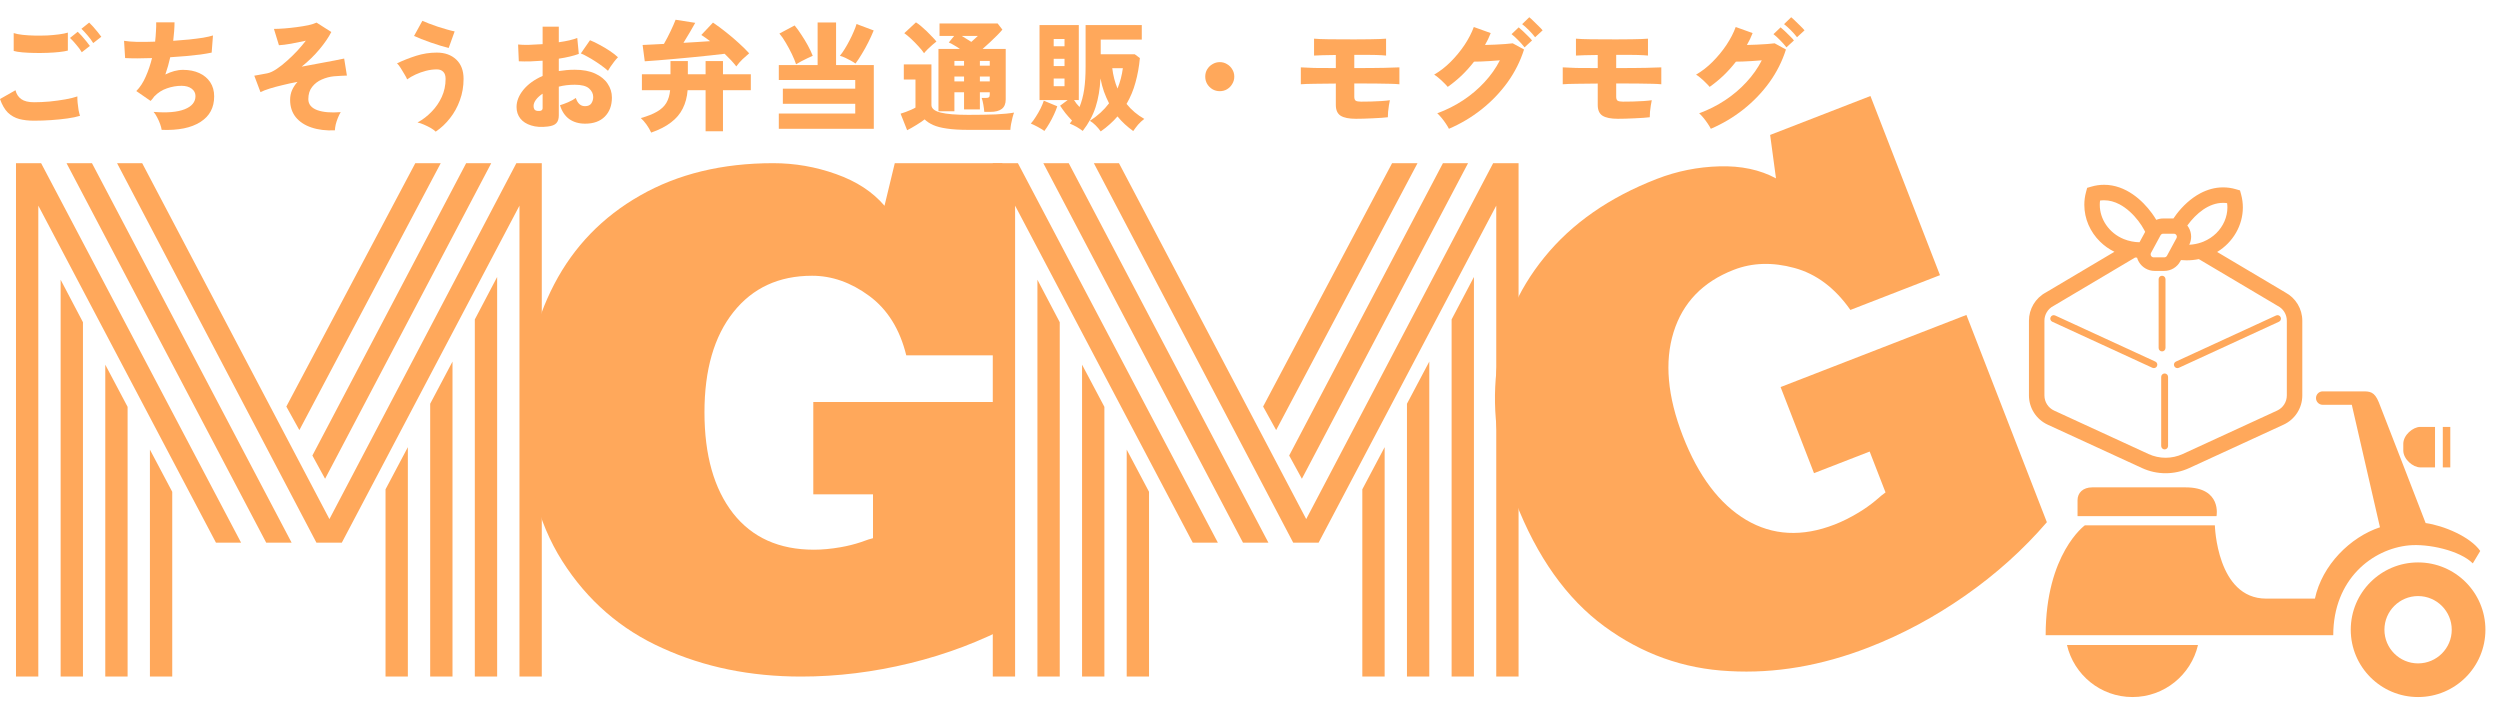 <svg width="126" height="36" viewBox="0 0 126 36" fill="none" xmlns="http://www.w3.org/2000/svg">
<path d="M121.871 28.346C119.998 28.346 118.478 29.865 118.478 31.739C118.478 33.613 119.998 35.131 121.871 35.131C123.745 35.131 125.265 33.613 125.265 31.739C125.265 29.865 123.745 28.346 121.871 28.346ZM121.871 33.435C120.934 33.435 120.175 32.675 120.175 31.739C120.175 30.802 120.934 30.042 121.871 30.042C122.808 30.042 123.568 30.802 123.568 31.739C123.568 32.675 122.808 33.435 121.871 33.435Z" fill="#FFA85B"/>
<path d="M110.153 24.563C108.307 24.563 105.908 24.563 105.447 24.563C104.985 24.563 104.708 24.839 104.708 25.208C104.708 25.577 104.708 26.014 104.708 26.014H111.713C111.713 26.014 111.998 24.563 110.153 24.563Z" fill="#FFA85B"/>
<path d="M107.476 35.131C109.086 35.131 110.43 34.01 110.779 32.508H104.175C104.524 34.01 105.869 35.131 107.476 35.131Z" fill="#FFA85B"/>
<path d="M121.407 27.487C122.376 27.393 123.971 27.738 124.629 28.394L125.004 27.769C124.503 27.05 123.164 26.49 122.252 26.362C122.252 26.362 120.044 20.653 119.893 20.279C119.672 19.727 119.432 19.725 119.064 19.725C118.998 19.725 117.064 19.725 117.064 19.725C116.878 19.725 116.726 19.877 116.726 20.064C116.726 20.25 116.878 20.402 117.064 20.402H118.531L119.95 26.575C118.457 27.069 117.035 28.476 116.672 30.17C116.405 30.17 115.68 30.17 114.213 30.17C111.721 30.17 111.629 26.476 111.629 26.476H105.077C105.077 26.476 103.101 27.905 103.101 32.015H117.596C117.596 29.186 119.575 27.665 121.407 27.487Z" fill="#FFA85B"/>
<path d="M121.979 23.556C122.33 23.556 122.725 23.556 122.725 23.556V21.516C122.725 21.516 122.33 21.516 121.979 21.516C121.614 21.516 121.126 21.927 121.126 22.369V22.703C121.126 23.145 121.614 23.556 121.979 23.556Z" fill="#FFA85B"/>
<path d="M123.495 21.516C123.495 21.516 123.467 21.516 123.117 21.516V23.556C123.468 23.556 123.495 23.556 123.495 23.556V21.516Z" fill="#FFA85B"/>
<path d="M115.185 14.742L111.744 12.699C112.547 12.212 113.039 11.36 113.04 10.455C113.04 10.24 113.012 10.023 112.954 9.808L112.896 9.597L112.686 9.536C112.468 9.472 112.252 9.443 112.043 9.444C111.625 9.443 111.241 9.561 110.905 9.737C110.402 10.003 110.001 10.398 109.703 10.784C109.644 10.86 109.59 10.936 109.541 11.011C109.533 11.011 109.524 11.011 109.515 11.011H109.028C108.905 11.011 108.786 11.035 108.676 11.081C108.612 10.973 108.54 10.862 108.458 10.75C108.213 10.414 107.888 10.064 107.486 9.789C107.284 9.651 107.062 9.533 106.822 9.448C106.581 9.364 106.32 9.313 106.046 9.314C105.837 9.313 105.621 9.342 105.404 9.406L105.193 9.467L105.136 9.678C105.077 9.893 105.05 10.11 105.05 10.325C105.05 11.023 105.343 11.69 105.846 12.181C106.052 12.384 106.294 12.557 106.567 12.69L103.11 14.741C102.586 15.022 102.259 15.569 102.259 16.165V19.931C102.259 20.564 102.628 21.137 103.201 21.402L107.958 23.59C108.336 23.764 108.742 23.851 109.148 23.851C109.554 23.851 109.96 23.764 110.337 23.59L115.094 21.402C115.668 21.137 116.036 20.564 116.036 19.931V16.165C116.036 15.569 115.709 15.023 115.185 14.742ZM110.262 11.338C110.464 11.06 110.736 10.772 111.043 10.562C111.196 10.458 111.359 10.373 111.526 10.314C111.693 10.256 111.864 10.224 112.043 10.224C112.11 10.224 112.177 10.228 112.246 10.238C112.256 10.31 112.261 10.382 112.261 10.455C112.261 10.931 112.058 11.402 111.698 11.755C111.519 11.931 111.3 12.076 111.049 12.18C111.013 12.194 110.976 12.208 110.937 12.221C110.754 12.284 110.553 12.325 110.337 12.336C110.402 12.207 110.433 12.068 110.433 11.928V11.921C110.432 11.761 110.389 11.601 110.304 11.459C110.285 11.426 110.264 11.396 110.241 11.367C110.249 11.358 110.255 11.348 110.262 11.338ZM108.411 12.746L108.587 12.421L108.892 11.858C108.915 11.816 108.957 11.787 109.006 11.78C109.012 11.779 109.019 11.779 109.026 11.779H109.562C109.615 11.779 109.665 11.807 109.692 11.853C109.706 11.878 109.713 11.904 109.713 11.931C109.713 11.946 109.711 11.961 109.705 11.977C109.703 11.985 109.7 11.995 109.695 12.003L109.532 12.304L109.215 12.891C109.188 12.94 109.136 12.971 109.08 12.971H108.544C108.491 12.971 108.442 12.942 108.414 12.896C108.399 12.872 108.393 12.846 108.393 12.818C108.393 12.793 108.399 12.769 108.411 12.746ZM105.829 10.325C105.829 10.252 105.833 10.18 105.843 10.108C105.912 10.098 105.979 10.094 106.046 10.094C106.318 10.094 106.575 10.168 106.822 10.297C107.189 10.49 107.523 10.809 107.768 11.129C107.89 11.288 107.991 11.447 108.065 11.585C108.084 11.62 108.1 11.653 108.116 11.685L108.048 11.812L107.832 12.209C107.697 12.207 107.568 12.193 107.445 12.169C107.301 12.141 107.166 12.101 107.04 12.05C106.287 11.743 105.828 11.039 105.829 10.325ZM115.256 19.931C115.256 20.259 115.065 20.556 114.768 20.693L110.011 22.882C109.737 23.007 109.443 23.071 109.148 23.071C108.853 23.071 108.558 23.008 108.284 22.882L103.527 20.693C103.23 20.556 103.039 20.259 103.039 19.931V16.165C103.039 15.853 103.212 15.567 103.49 15.422L103.499 15.418L107.61 12.979C107.642 12.981 107.675 12.983 107.708 12.985C107.729 13.062 107.761 13.135 107.802 13.205C107.885 13.344 108.002 13.456 108.137 13.533C108.274 13.611 108.429 13.654 108.591 13.654H109.078C109.415 13.654 109.725 13.469 109.885 13.172L109.92 13.108C110.014 13.117 110.106 13.121 110.198 13.121C110.414 13.121 110.622 13.1 110.821 13.059L114.797 15.418L114.806 15.422C115.083 15.567 115.256 15.853 115.256 16.165L115.256 19.931Z" fill="#FFA85B"/>
<path d="M108.628 18.223L103.58 15.9C103.493 15.86 103.39 15.898 103.35 15.986C103.31 16.073 103.348 16.175 103.435 16.215L108.483 18.538C108.57 18.577 108.673 18.539 108.713 18.452C108.753 18.366 108.715 18.262 108.628 18.223Z" fill="#FFA85B"/>
<path d="M114.715 15.9L109.667 18.223C109.58 18.262 109.542 18.366 109.582 18.452C109.622 18.539 109.725 18.577 109.812 18.538L114.86 16.215C114.947 16.175 114.985 16.073 114.945 15.986C114.905 15.898 114.803 15.86 114.715 15.9Z" fill="#FFA85B"/>
<path d="M109.098 18.823C109.002 18.823 108.924 18.9 108.924 18.996V22.477C108.924 22.572 109.002 22.65 109.098 22.65C109.194 22.65 109.271 22.572 109.271 22.477V18.996C109.271 18.9 109.194 18.823 109.098 18.823Z" fill="#FFA85B"/>
<path d="M109.141 17.538V14.071C109.141 13.976 109.063 13.898 108.968 13.898C108.872 13.898 108.795 13.976 108.795 14.071V17.538C108.795 17.633 108.872 17.711 108.968 17.711C109.063 17.711 109.141 17.633 109.141 17.538Z" fill="#FFA85B"/>
<path d="M1.716 6.083C1.44 6.083 1.192 6.055 0.972 5.999C0.752 5.939 0.56 5.831 0.396 5.675C0.236 5.515 0.104 5.287 0 4.991L0.78 4.547C0.828 4.743 0.926 4.893 1.074 4.997C1.222 5.101 1.436 5.153 1.716 5.153C1.964 5.153 2.226 5.141 2.502 5.117C2.778 5.089 3.04 5.053 3.288 5.009C3.536 4.965 3.74 4.915 3.9 4.859C3.896 4.943 3.9 5.049 3.912 5.177C3.924 5.301 3.94 5.425 3.96 5.549C3.984 5.669 4.008 5.765 4.032 5.837C3.868 5.889 3.658 5.933 3.402 5.969C3.146 6.005 2.872 6.033 2.58 6.053C2.288 6.073 2 6.083 1.716 6.083ZM0.69 2.567V1.667C0.81 1.707 0.962 1.737 1.146 1.757C1.33 1.777 1.528 1.789 1.74 1.793C1.956 1.797 2.17 1.795 2.382 1.787C2.594 1.775 2.79 1.757 2.97 1.733C3.154 1.709 3.304 1.679 3.42 1.643V2.549C3.32 2.577 3.178 2.601 2.994 2.621C2.814 2.641 2.614 2.655 2.394 2.663C2.178 2.671 1.958 2.673 1.734 2.669C1.514 2.665 1.312 2.655 1.128 2.639C0.944 2.623 0.798 2.599 0.69 2.567ZM4.698 2.171C4.622 2.043 4.526 1.913 4.41 1.781C4.298 1.649 4.196 1.539 4.104 1.451L4.494 1.139C4.546 1.187 4.612 1.255 4.692 1.343C4.772 1.431 4.85 1.523 4.926 1.619C5.002 1.711 5.062 1.789 5.106 1.853L4.698 2.171ZM4.122 2.633C4.046 2.505 3.95 2.375 3.834 2.243C3.722 2.107 3.62 1.997 3.528 1.913L3.918 1.601C3.97 1.649 4.036 1.717 4.116 1.805C4.196 1.893 4.274 1.985 4.35 2.081C4.426 2.173 4.486 2.251 4.53 2.315L4.122 2.633Z" fill="#FFA85B"/>
<path d="M8.148 6.545C8.136 6.461 8.11 6.363 8.07 6.251C8.03 6.139 7.98 6.027 7.92 5.915C7.864 5.803 7.804 5.711 7.74 5.639C8.42 5.695 8.942 5.651 9.306 5.507C9.67 5.363 9.852 5.141 9.852 4.841C9.852 4.689 9.788 4.565 9.66 4.469C9.532 4.373 9.362 4.325 9.15 4.325C8.902 4.325 8.658 4.367 8.418 4.451C8.178 4.531 7.964 4.667 7.776 4.859C7.748 4.899 7.718 4.939 7.686 4.979C7.654 5.019 7.622 5.055 7.59 5.087L6.87 4.589C7.058 4.401 7.216 4.159 7.344 3.863C7.476 3.567 7.582 3.255 7.662 2.927C7.122 2.947 6.67 2.947 6.306 2.927L6.252 2.057C6.416 2.085 6.636 2.103 6.912 2.111C7.188 2.115 7.49 2.111 7.818 2.099C7.838 1.923 7.852 1.751 7.86 1.583C7.872 1.415 7.876 1.263 7.872 1.127H8.796C8.796 1.259 8.79 1.405 8.778 1.565C8.766 1.721 8.75 1.885 8.73 2.057C9.01 2.037 9.278 2.015 9.534 1.991C9.794 1.963 10.028 1.933 10.236 1.901C10.444 1.865 10.61 1.827 10.734 1.787L10.668 2.651C10.516 2.683 10.33 2.715 10.11 2.747C9.89 2.775 9.648 2.801 9.384 2.825C9.124 2.849 8.856 2.869 8.58 2.885C8.516 3.173 8.434 3.463 8.334 3.755C8.486 3.679 8.636 3.621 8.784 3.581C8.932 3.541 9.08 3.521 9.228 3.521C9.536 3.521 9.808 3.575 10.044 3.683C10.28 3.791 10.464 3.945 10.596 4.145C10.728 4.345 10.794 4.583 10.794 4.859C10.794 5.427 10.562 5.857 10.098 6.149C9.638 6.445 8.988 6.577 8.148 6.545Z" fill="#FFA85B"/>
<path d="M16.878 6.569C16.43 6.589 16.036 6.541 15.696 6.425C15.36 6.313 15.096 6.139 14.904 5.903C14.716 5.667 14.622 5.377 14.622 5.033C14.622 4.857 14.654 4.695 14.718 4.547C14.786 4.395 14.878 4.255 14.994 4.127C14.734 4.175 14.484 4.229 14.244 4.289C14.004 4.345 13.788 4.403 13.596 4.463C13.404 4.523 13.248 4.583 13.128 4.643L12.816 3.815C12.868 3.807 12.946 3.793 13.05 3.773C13.158 3.753 13.298 3.727 13.47 3.695C13.61 3.667 13.766 3.595 13.938 3.479C14.114 3.363 14.292 3.223 14.472 3.059C14.656 2.895 14.83 2.725 14.994 2.549C15.158 2.369 15.298 2.203 15.414 2.051C15.174 2.103 14.928 2.153 14.676 2.201C14.428 2.245 14.222 2.271 14.058 2.279L13.806 1.457C13.958 1.457 14.136 1.449 14.34 1.433C14.544 1.417 14.75 1.395 14.958 1.367C15.17 1.339 15.364 1.307 15.54 1.271C15.716 1.231 15.854 1.187 15.954 1.139L16.698 1.613C16.562 1.881 16.364 2.171 16.104 2.483C15.844 2.795 15.544 3.087 15.204 3.359C15.516 3.299 15.816 3.243 16.104 3.191C16.396 3.135 16.652 3.087 16.872 3.047C17.092 3.003 17.25 2.971 17.346 2.951L17.484 3.809C17.404 3.809 17.306 3.813 17.19 3.821C17.078 3.825 16.958 3.833 16.83 3.845C16.622 3.865 16.418 3.919 16.218 4.007C16.022 4.091 15.86 4.215 15.732 4.379C15.604 4.539 15.54 4.745 15.54 4.997C15.54 5.253 15.688 5.437 15.984 5.549C16.28 5.657 16.676 5.691 17.172 5.651C17.12 5.735 17.072 5.833 17.028 5.945C16.984 6.053 16.948 6.163 16.92 6.275C16.896 6.387 16.882 6.485 16.878 6.569Z" fill="#FFA85B"/>
<path d="M21.96 6.635C21.9 6.575 21.816 6.513 21.708 6.449C21.6 6.389 21.486 6.333 21.366 6.281C21.25 6.229 21.142 6.193 21.042 6.173C21.302 6.033 21.538 5.853 21.75 5.633C21.966 5.413 22.138 5.163 22.266 4.883C22.394 4.603 22.458 4.301 22.458 3.977C22.458 3.813 22.418 3.693 22.338 3.617C22.262 3.537 22.154 3.497 22.014 3.497C21.838 3.497 21.656 3.521 21.468 3.569C21.284 3.617 21.11 3.679 20.946 3.755C20.782 3.831 20.64 3.913 20.52 4.001C20.496 3.937 20.452 3.853 20.388 3.749C20.328 3.641 20.264 3.535 20.196 3.431C20.128 3.323 20.066 3.243 20.01 3.191C20.314 3.047 20.634 2.921 20.97 2.813C21.31 2.705 21.658 2.651 22.014 2.651C22.418 2.651 22.744 2.767 22.992 2.999C23.24 3.231 23.364 3.557 23.364 3.977C23.364 4.357 23.302 4.715 23.178 5.051C23.058 5.387 22.892 5.689 22.68 5.957C22.472 6.225 22.232 6.451 21.96 6.635ZM22.614 2.417C22.51 2.393 22.378 2.357 22.218 2.309C22.062 2.261 21.896 2.207 21.72 2.147C21.548 2.087 21.386 2.027 21.234 1.967C21.082 1.907 20.96 1.855 20.868 1.811L21.288 1.049C21.364 1.085 21.47 1.129 21.606 1.181C21.742 1.233 21.892 1.287 22.056 1.343C22.22 1.395 22.378 1.443 22.53 1.487C22.682 1.531 22.81 1.563 22.914 1.583L22.614 2.417Z" fill="#FFA85B"/>
<path d="M27.606 6.377C27.286 6.417 27.008 6.399 26.772 6.323C26.536 6.251 26.354 6.135 26.226 5.975C26.098 5.811 26.034 5.617 26.034 5.393C26.034 5.101 26.148 4.813 26.376 4.529C26.608 4.245 26.932 4.011 27.348 3.827V3.059C27.132 3.075 26.922 3.087 26.718 3.095C26.514 3.099 26.324 3.097 26.148 3.089L26.112 2.243C26.256 2.259 26.436 2.265 26.652 2.261C26.872 2.253 27.104 2.241 27.348 2.225V1.343H28.164V2.129C28.564 2.073 28.874 2.001 29.094 1.913L29.172 2.717C28.896 2.817 28.56 2.897 28.164 2.957V3.581C28.292 3.561 28.422 3.545 28.554 3.533C28.686 3.521 28.824 3.515 28.968 3.515C29.376 3.515 29.718 3.579 29.994 3.707C30.274 3.835 30.484 4.005 30.624 4.217C30.768 4.429 30.84 4.663 30.84 4.919C30.84 5.319 30.72 5.639 30.48 5.879C30.244 6.115 29.914 6.233 29.49 6.233C29.174 6.233 28.906 6.155 28.686 5.999C28.47 5.839 28.316 5.607 28.224 5.303C28.344 5.267 28.48 5.217 28.632 5.153C28.788 5.085 28.918 5.013 29.022 4.937C29.11 5.213 29.264 5.351 29.484 5.351C29.632 5.351 29.738 5.305 29.802 5.213C29.866 5.117 29.898 5.009 29.898 4.889C29.898 4.725 29.828 4.581 29.688 4.457C29.548 4.333 29.308 4.271 28.968 4.271C28.824 4.271 28.684 4.279 28.548 4.295C28.416 4.311 28.288 4.335 28.164 4.367V5.813C28.164 5.989 28.122 6.121 28.038 6.209C27.958 6.297 27.814 6.353 27.606 6.377ZM30.642 3.569C30.566 3.497 30.47 3.419 30.354 3.335C30.242 3.251 30.12 3.167 29.988 3.083C29.86 2.999 29.732 2.923 29.604 2.855C29.48 2.783 29.37 2.729 29.274 2.693L29.736 2.027C29.888 2.087 30.05 2.165 30.222 2.261C30.398 2.353 30.566 2.453 30.726 2.561C30.89 2.669 31.03 2.777 31.146 2.885C31.09 2.941 31.026 3.015 30.954 3.107C30.886 3.195 30.822 3.283 30.762 3.371C30.706 3.455 30.666 3.521 30.642 3.569ZM27.096 5.591C27.264 5.607 27.348 5.559 27.348 5.447V4.721C27.204 4.817 27.092 4.919 27.012 5.027C26.932 5.135 26.892 5.241 26.892 5.345C26.892 5.409 26.906 5.465 26.934 5.513C26.966 5.557 27.02 5.583 27.096 5.591Z" fill="#FFA85B"/>
<path d="M32.82 6.683C32.756 6.543 32.678 6.409 32.586 6.281C32.498 6.157 32.402 6.047 32.298 5.951C32.638 5.855 32.91 5.747 33.114 5.627C33.322 5.507 33.478 5.361 33.582 5.189C33.686 5.013 33.75 4.799 33.774 4.547H32.352V3.743H33.792V3.077H34.668V3.743H35.562V3.077H36.438V3.743H37.842V4.547H36.438V6.617H35.562V4.547H34.656C34.628 4.895 34.546 5.203 34.41 5.471C34.278 5.739 34.082 5.971 33.822 6.167C33.566 6.367 33.232 6.539 32.82 6.683ZM37.11 3.347C36.958 3.151 36.762 2.939 36.522 2.711C36.31 2.739 36.064 2.767 35.784 2.795C35.504 2.823 35.21 2.853 34.902 2.885C34.598 2.913 34.296 2.941 33.996 2.969C33.696 2.993 33.416 3.017 33.156 3.041C32.9 3.061 32.68 3.077 32.496 3.089L32.388 2.267C32.532 2.259 32.696 2.251 32.88 2.243C33.064 2.235 33.258 2.225 33.462 2.213C33.578 2.013 33.688 1.803 33.792 1.583C33.9 1.359 33.986 1.163 34.05 0.995L35.04 1.151C34.976 1.271 34.888 1.425 34.776 1.613C34.668 1.801 34.558 1.983 34.446 2.159C34.686 2.147 34.92 2.133 35.148 2.117C35.38 2.101 35.594 2.087 35.79 2.075C35.714 2.015 35.638 1.959 35.562 1.907C35.486 1.851 35.414 1.803 35.346 1.763L35.934 1.139C36.15 1.283 36.37 1.445 36.594 1.625C36.822 1.805 37.036 1.987 37.236 2.171C37.44 2.355 37.614 2.527 37.758 2.687C37.654 2.775 37.542 2.875 37.422 2.987C37.306 3.099 37.202 3.219 37.11 3.347Z" fill="#FFA85B"/>
<path d="M39.252 6.491V5.723H43.104V5.231H39.456V4.469H43.104V4.031H39.252V3.281H41.208V1.133H42.138V3.281H44.04V6.491H39.252ZM43.116 3.203C43.052 3.155 42.972 3.105 42.876 3.053C42.784 3.001 42.69 2.953 42.594 2.909C42.498 2.865 42.41 2.833 42.33 2.813C42.41 2.717 42.492 2.601 42.576 2.465C42.66 2.329 42.74 2.187 42.816 2.039C42.896 1.887 42.966 1.739 43.026 1.595C43.09 1.451 43.138 1.323 43.17 1.211L44.034 1.535C43.958 1.723 43.868 1.921 43.764 2.129C43.66 2.337 43.55 2.535 43.434 2.723C43.322 2.911 43.216 3.071 43.116 3.203ZM40.122 3.239C40.074 3.091 40.004 2.921 39.912 2.729C39.82 2.537 39.718 2.347 39.606 2.159C39.498 1.971 39.39 1.815 39.282 1.691L40.05 1.283C40.166 1.423 40.28 1.581 40.392 1.757C40.508 1.929 40.616 2.107 40.716 2.291C40.816 2.475 40.898 2.649 40.962 2.813C40.89 2.841 40.802 2.881 40.698 2.933C40.594 2.981 40.49 3.033 40.386 3.089C40.286 3.145 40.198 3.195 40.122 3.239Z" fill="#FFA85B"/>
<path d="M49.608 5.639C49.6 5.531 49.584 5.409 49.56 5.273C49.536 5.133 49.508 5.021 49.476 4.937H49.674C49.75 4.937 49.804 4.927 49.836 4.907C49.868 4.883 49.884 4.835 49.884 4.763V4.649H49.386V5.513H48.588V4.649H48.102V5.609H47.298V2.465H48.378C48.282 2.397 48.184 2.335 48.084 2.279C47.988 2.219 47.9 2.173 47.82 2.141L48.09 1.811H47.352V1.181H50.28L50.52 1.493C50.452 1.577 50.362 1.675 50.25 1.787C50.138 1.899 50.018 2.015 49.89 2.135C49.766 2.251 49.644 2.361 49.524 2.465H50.688V5.009C50.688 5.229 50.622 5.389 50.49 5.489C50.362 5.589 50.168 5.639 49.908 5.639H49.608ZM45.72 6.563L45.39 5.729C45.462 5.705 45.546 5.677 45.642 5.645C45.738 5.609 45.832 5.571 45.924 5.531C46.016 5.491 46.088 5.455 46.14 5.423V4.007H45.552V3.245H46.944V5.291C46.944 5.467 47.1 5.595 47.412 5.675C47.724 5.751 48.186 5.789 48.798 5.789C49.338 5.789 49.802 5.781 50.19 5.765C50.582 5.745 50.888 5.715 51.108 5.675C51.084 5.735 51.058 5.819 51.03 5.927C51.002 6.031 50.978 6.139 50.958 6.251C50.938 6.363 50.926 6.461 50.922 6.545H48.798C48.362 6.545 48.002 6.523 47.718 6.479C47.434 6.439 47.204 6.379 47.028 6.299C46.852 6.219 46.71 6.125 46.602 6.017C46.49 6.105 46.348 6.201 46.176 6.305C46.008 6.409 45.856 6.495 45.72 6.563ZM46.572 2.681C46.504 2.577 46.41 2.461 46.29 2.333C46.174 2.205 46.052 2.081 45.924 1.961C45.796 1.841 45.68 1.745 45.576 1.673L46.164 1.127C46.236 1.171 46.32 1.233 46.416 1.313C46.512 1.393 46.61 1.481 46.71 1.577C46.81 1.673 46.902 1.767 46.986 1.859C47.074 1.947 47.144 2.025 47.196 2.093C47.144 2.133 47.076 2.189 46.992 2.261C46.912 2.333 46.832 2.407 46.752 2.483C46.676 2.559 46.616 2.625 46.572 2.681ZM49.386 4.103H49.884V3.857H49.386V4.103ZM48.954 2.111C49.014 2.055 49.074 2.001 49.134 1.949C49.194 1.897 49.244 1.851 49.284 1.811H48.474C48.55 1.855 48.63 1.905 48.714 1.961C48.798 2.013 48.878 2.063 48.954 2.111ZM48.102 4.103H48.588V3.857H48.102V4.103ZM49.386 3.311H49.884V3.071H49.386V3.311ZM48.102 3.311H48.588V3.071H48.102V3.311Z" fill="#FFA85B"/>
<path d="M55.476 6.623C55.404 6.519 55.318 6.417 55.218 6.317C55.122 6.221 55.026 6.145 54.93 6.089C55.318 5.841 55.64 5.547 55.896 5.207C55.8 5.019 55.714 4.821 55.638 4.613C55.566 4.405 55.508 4.185 55.464 3.953C55.436 4.497 55.354 4.979 55.218 5.399C55.082 5.819 54.866 6.219 54.57 6.599C54.474 6.527 54.372 6.459 54.264 6.395C54.156 6.335 54.04 6.279 53.916 6.227C53.936 6.203 53.956 6.177 53.976 6.149C53.996 6.125 54.014 6.101 54.03 6.077C53.918 5.961 53.808 5.837 53.7 5.705C53.596 5.569 53.506 5.443 53.43 5.327L53.808 5.045H52.392V1.265H54.372V5.045H54.132C54.172 5.105 54.214 5.165 54.258 5.225C54.306 5.281 54.356 5.337 54.408 5.393C54.516 5.125 54.594 4.831 54.642 4.511C54.69 4.187 54.714 3.807 54.714 3.371V1.265H57.546V1.997H55.476V2.735H57.192L57.45 2.927C57.41 3.363 57.336 3.773 57.228 4.157C57.124 4.541 56.974 4.901 56.778 5.237C57.022 5.541 57.32 5.793 57.672 5.993C57.56 6.077 57.456 6.173 57.36 6.281C57.268 6.393 57.186 6.501 57.114 6.605C56.97 6.501 56.83 6.387 56.694 6.263C56.562 6.143 56.438 6.011 56.322 5.867C56.206 6.003 56.078 6.133 55.938 6.257C55.798 6.385 55.644 6.507 55.476 6.623ZM52.638 6.599C52.55 6.539 52.438 6.471 52.302 6.395C52.166 6.323 52.05 6.267 51.954 6.227C52.038 6.135 52.122 6.021 52.206 5.885C52.294 5.749 52.374 5.609 52.446 5.465C52.518 5.317 52.572 5.187 52.608 5.075L53.286 5.357C53.246 5.485 53.19 5.625 53.118 5.777C53.05 5.925 52.974 6.071 52.89 6.215C52.806 6.359 52.722 6.487 52.638 6.599ZM56.322 4.463C56.454 4.143 56.544 3.801 56.592 3.437H56.058C56.102 3.805 56.19 4.147 56.322 4.463ZM53.106 4.343H53.652V3.959H53.106V4.343ZM53.106 3.329H53.652V2.963H53.106V3.329ZM53.106 2.333H53.652V1.967H53.106V2.333Z" fill="#FFA85B"/>
<path d="M61.476 4.595C61.344 4.595 61.222 4.563 61.11 4.499C60.998 4.431 60.908 4.341 60.84 4.229C60.776 4.117 60.744 3.995 60.744 3.863C60.744 3.727 60.776 3.605 60.84 3.497C60.908 3.385 60.998 3.297 61.11 3.233C61.222 3.165 61.344 3.131 61.476 3.131C61.612 3.131 61.734 3.165 61.842 3.233C61.954 3.297 62.042 3.385 62.106 3.497C62.174 3.605 62.208 3.727 62.208 3.863C62.208 3.995 62.174 4.117 62.106 4.229C62.042 4.341 61.954 4.431 61.842 4.499C61.734 4.563 61.612 4.595 61.476 4.595Z" fill="#FFA85B"/>
<path d="M68.34 5.987C67.988 5.987 67.73 5.935 67.566 5.831C67.406 5.727 67.326 5.547 67.326 5.291V4.211C66.926 4.211 66.568 4.215 66.252 4.223C65.936 4.227 65.706 4.235 65.562 4.247V3.395C65.738 3.407 65.966 3.417 66.246 3.425C66.526 3.429 66.886 3.431 67.326 3.431V2.771C67.078 2.771 66.856 2.775 66.66 2.783C66.464 2.787 66.32 2.793 66.228 2.801V1.949C66.392 1.965 66.642 1.975 66.978 1.979C67.318 1.983 67.744 1.985 68.256 1.985C68.58 1.985 68.842 1.983 69.042 1.979C69.246 1.975 69.41 1.971 69.534 1.967C69.662 1.959 69.77 1.953 69.858 1.949V2.801C69.79 2.793 69.716 2.787 69.636 2.783C69.56 2.779 69.464 2.775 69.348 2.771C69.236 2.767 69.092 2.765 68.916 2.765C68.74 2.765 68.52 2.765 68.256 2.765V3.431C68.892 3.431 69.394 3.427 69.762 3.419C70.13 3.411 70.386 3.403 70.53 3.395V4.247C70.406 4.235 70.254 4.227 70.074 4.223C69.894 4.219 69.66 4.215 69.372 4.211C69.084 4.207 68.712 4.205 68.256 4.205V4.877C68.256 4.973 68.28 5.039 68.328 5.075C68.38 5.107 68.47 5.123 68.598 5.123C68.742 5.123 68.906 5.121 69.09 5.117C69.278 5.109 69.458 5.101 69.63 5.093C69.806 5.081 69.946 5.067 70.05 5.051C70.034 5.115 70.018 5.201 70.002 5.309C69.986 5.413 69.972 5.521 69.96 5.633C69.952 5.741 69.948 5.833 69.948 5.909C69.868 5.921 69.76 5.931 69.624 5.939C69.488 5.947 69.34 5.955 69.18 5.963C69.024 5.971 68.872 5.977 68.724 5.981C68.576 5.985 68.448 5.987 68.34 5.987Z" fill="#FFA85B"/>
<path d="M73.026 6.491C72.986 6.411 72.932 6.321 72.864 6.221C72.8 6.125 72.73 6.031 72.654 5.939C72.578 5.847 72.506 5.771 72.438 5.711C72.91 5.535 73.346 5.315 73.746 5.051C74.15 4.783 74.508 4.479 74.82 4.139C75.136 3.799 75.394 3.433 75.594 3.041C75.43 3.053 75.262 3.065 75.09 3.077C74.922 3.085 74.768 3.093 74.628 3.101C74.488 3.105 74.376 3.107 74.292 3.107C74.1 3.355 73.892 3.587 73.668 3.803C73.444 4.015 73.21 4.207 72.966 4.379C72.918 4.319 72.854 4.251 72.774 4.175C72.698 4.095 72.616 4.019 72.528 3.947C72.444 3.871 72.362 3.809 72.282 3.761C72.574 3.593 72.85 3.379 73.11 3.119C73.374 2.855 73.608 2.571 73.812 2.267C74.016 1.959 74.172 1.657 74.28 1.361L75.132 1.667C75.092 1.767 75.048 1.869 75 1.973C74.952 2.073 74.9 2.171 74.844 2.267C75.012 2.263 75.186 2.257 75.366 2.249C75.546 2.241 75.714 2.231 75.87 2.219C76.03 2.207 76.154 2.195 76.242 2.183L76.812 2.495C76.624 3.087 76.346 3.639 75.978 4.151C75.61 4.659 75.174 5.113 74.67 5.513C74.17 5.909 73.622 6.235 73.026 6.491ZM76.836 2.387C76.748 2.271 76.642 2.151 76.518 2.027C76.394 1.899 76.282 1.797 76.182 1.721L76.542 1.379C76.598 1.423 76.668 1.485 76.752 1.565C76.84 1.645 76.926 1.729 77.01 1.817C77.098 1.901 77.166 1.975 77.214 2.039L76.836 2.387ZM77.37 1.877C77.282 1.761 77.176 1.641 77.052 1.517C76.928 1.393 76.816 1.293 76.716 1.217L77.076 0.869C77.132 0.913 77.202 0.977 77.286 1.061C77.374 1.141 77.46 1.225 77.544 1.313C77.632 1.397 77.7 1.469 77.748 1.529L77.37 1.877Z" fill="#FFA85B"/>
<path d="M81.54 5.987C81.188 5.987 80.93 5.935 80.766 5.831C80.606 5.727 80.526 5.547 80.526 5.291V4.211C80.126 4.211 79.768 4.215 79.452 4.223C79.136 4.227 78.906 4.235 78.762 4.247V3.395C78.938 3.407 79.166 3.417 79.446 3.425C79.726 3.429 80.086 3.431 80.526 3.431V2.771C80.278 2.771 80.056 2.775 79.86 2.783C79.664 2.787 79.52 2.793 79.428 2.801V1.949C79.592 1.965 79.842 1.975 80.178 1.979C80.518 1.983 80.944 1.985 81.456 1.985C81.78 1.985 82.042 1.983 82.242 1.979C82.446 1.975 82.61 1.971 82.734 1.967C82.862 1.959 82.97 1.953 83.058 1.949V2.801C82.99 2.793 82.916 2.787 82.836 2.783C82.76 2.779 82.664 2.775 82.548 2.771C82.436 2.767 82.292 2.765 82.116 2.765C81.94 2.765 81.72 2.765 81.456 2.765V3.431C82.092 3.431 82.594 3.427 82.962 3.419C83.33 3.411 83.586 3.403 83.73 3.395V4.247C83.606 4.235 83.454 4.227 83.274 4.223C83.094 4.219 82.86 4.215 82.572 4.211C82.284 4.207 81.912 4.205 81.456 4.205V4.877C81.456 4.973 81.48 5.039 81.528 5.075C81.58 5.107 81.67 5.123 81.798 5.123C81.942 5.123 82.106 5.121 82.29 5.117C82.478 5.109 82.658 5.101 82.83 5.093C83.006 5.081 83.146 5.067 83.25 5.051C83.234 5.115 83.218 5.201 83.202 5.309C83.186 5.413 83.172 5.521 83.16 5.633C83.152 5.741 83.148 5.833 83.148 5.909C83.068 5.921 82.96 5.931 82.824 5.939C82.688 5.947 82.54 5.955 82.38 5.963C82.224 5.971 82.072 5.977 81.924 5.981C81.776 5.985 81.648 5.987 81.54 5.987Z" fill="#FFA85B"/>
<path d="M86.226 6.491C86.186 6.411 86.132 6.321 86.064 6.221C86 6.125 85.93 6.031 85.854 5.939C85.778 5.847 85.706 5.771 85.638 5.711C86.11 5.535 86.546 5.315 86.946 5.051C87.35 4.783 87.708 4.479 88.02 4.139C88.336 3.799 88.594 3.433 88.794 3.041C88.63 3.053 88.462 3.065 88.29 3.077C88.122 3.085 87.968 3.093 87.828 3.101C87.688 3.105 87.576 3.107 87.492 3.107C87.3 3.355 87.092 3.587 86.868 3.803C86.644 4.015 86.41 4.207 86.166 4.379C86.118 4.319 86.054 4.251 85.974 4.175C85.898 4.095 85.816 4.019 85.728 3.947C85.644 3.871 85.562 3.809 85.482 3.761C85.774 3.593 86.05 3.379 86.31 3.119C86.574 2.855 86.808 2.571 87.012 2.267C87.216 1.959 87.372 1.657 87.48 1.361L88.332 1.667C88.292 1.767 88.248 1.869 88.2 1.973C88.152 2.073 88.1 2.171 88.044 2.267C88.212 2.263 88.386 2.257 88.566 2.249C88.746 2.241 88.914 2.231 89.07 2.219C89.23 2.207 89.354 2.195 89.442 2.183L90.012 2.495C89.824 3.087 89.546 3.639 89.178 4.151C88.81 4.659 88.374 5.113 87.87 5.513C87.37 5.909 86.822 6.235 86.226 6.491ZM90.036 2.387C89.948 2.271 89.842 2.151 89.718 2.027C89.594 1.899 89.482 1.797 89.382 1.721L89.742 1.379C89.798 1.423 89.868 1.485 89.952 1.565C90.04 1.645 90.126 1.729 90.21 1.817C90.298 1.901 90.366 1.975 90.414 2.039L90.036 2.387ZM90.57 1.877C90.482 1.761 90.376 1.641 90.252 1.517C90.128 1.393 90.016 1.293 89.916 1.217L90.276 0.869C90.332 0.913 90.402 0.977 90.486 1.061C90.574 1.141 90.66 1.225 90.744 1.313C90.832 1.397 90.9 1.469 90.948 1.529L90.57 1.877Z" fill="#FFA85B"/>
<path d="M19.431 24.662L20.556 22.537V34.099H19.431V24.662ZM21.681 20.349L22.806 18.224V34.099H21.681V20.349ZM23.931 16.099L25.056 13.959V34.099H23.931V16.099ZM16.384 24.13L15.744 22.959L23.494 8.224H24.759L16.384 24.13ZM15.088 21.677L14.431 20.49L20.931 8.224H22.213L15.088 21.677ZM7.556 22.662L8.681 24.787V34.099H7.556V22.662ZM5.306 18.38L6.431 20.505V34.099H5.306V18.38ZM3.056 14.099L4.181 16.24V34.099H3.056V14.099ZM12.15 27.349H10.884L1.931 10.365V34.099H0.806V8.224H2.072L12.15 27.349ZM14.697 27.349H13.416L3.353 8.224H4.635L14.697 27.349ZM26.181 10.365L17.228 27.349H15.947L5.9 8.224H7.166L16.603 26.162L26.025 8.224H27.306V34.099H26.181V10.365Z" fill="#FFA85B"/>
<path d="M68.661 24.662L69.786 22.537V34.099H68.661V24.662ZM70.911 20.349L72.036 18.224V34.099H70.911V20.349ZM73.161 16.099L74.286 13.959V34.099H73.161V16.099ZM65.615 24.13L64.974 22.959L72.724 8.224H73.99L65.615 24.13ZM64.318 21.677L63.661 20.49L70.161 8.224H71.443L64.318 21.677ZM56.786 22.662L57.911 24.787V34.099H56.786V22.662ZM54.536 18.38L55.661 20.505V34.099H54.536V18.38ZM52.286 14.099L53.411 16.24V34.099H52.286V14.099ZM61.38 27.349H60.114L51.161 10.365V34.099H50.036V8.224H51.302L61.38 27.349ZM63.927 27.349H62.646L52.583 8.224H53.864L63.927 27.349ZM75.411 10.365L66.458 27.349H65.177L55.13 8.224H56.396L65.833 26.162L75.255 8.224H76.536V34.099H75.411V10.365Z" fill="#FFA85B"/>
<path d="M40.379 34.099C37.819 34.099 35.495 33.624 33.405 32.673C31.294 31.733 29.607 30.27 28.343 28.285C27.079 26.3 26.447 23.797 26.447 20.778C26.447 18.375 26.943 16.222 27.935 14.321C28.928 12.419 30.37 10.93 32.261 9.854C34.163 8.767 36.398 8.224 38.969 8.224C40.055 8.224 41.111 8.407 42.135 8.773C43.169 9.138 43.984 9.671 44.579 10.371L45.097 8.224H50.519V17.91H45.676C45.353 16.593 44.731 15.595 43.812 14.916C42.892 14.237 41.931 13.898 40.928 13.898C39.256 13.898 37.934 14.509 36.963 15.731C35.991 16.954 35.505 18.636 35.505 20.778C35.505 22.941 35.986 24.638 36.947 25.871C37.908 27.094 39.267 27.705 41.022 27.705C41.44 27.705 41.889 27.663 42.37 27.579C42.725 27.517 43.059 27.433 43.373 27.329C43.686 27.214 43.895 27.146 43.999 27.125V24.915H40.99V20.261H51.036V31.466C49.427 32.323 47.703 32.976 45.864 33.425C44.026 33.874 42.197 34.099 40.379 34.099Z" fill="#FFA85B"/>
<path d="M94.179 32.63C91.793 33.556 89.454 33.954 87.162 33.824C84.854 33.711 82.751 32.958 80.855 31.565C78.958 30.171 77.463 28.067 76.371 25.252C75.501 23.012 75.185 20.826 75.422 18.694C75.659 16.562 76.465 14.652 77.839 12.965C79.218 11.264 81.106 9.948 83.502 9.018C84.515 8.625 85.565 8.414 86.652 8.384C87.749 8.351 88.701 8.553 89.51 8.99L89.215 6.801L94.27 4.839L97.775 13.868L93.26 15.621C92.482 14.511 91.541 13.805 90.438 13.505C89.335 13.204 88.316 13.236 87.381 13.599C85.823 14.204 84.812 15.252 84.348 16.743C83.885 18.234 84.04 19.978 84.815 21.975C85.598 23.991 86.66 25.4 88.002 26.201C89.341 26.993 90.828 27.072 92.465 26.436C92.854 26.285 93.258 26.084 93.676 25.832C93.984 25.645 94.266 25.446 94.52 25.235C94.771 25.015 94.941 24.876 95.031 24.818L94.231 22.758L91.426 23.847L89.742 19.508L99.107 15.873L103.162 26.319C101.972 27.7 100.601 28.933 99.049 30.017C97.497 31.101 95.874 31.972 94.179 32.63Z" fill="#FFA85B"/>
</svg>
